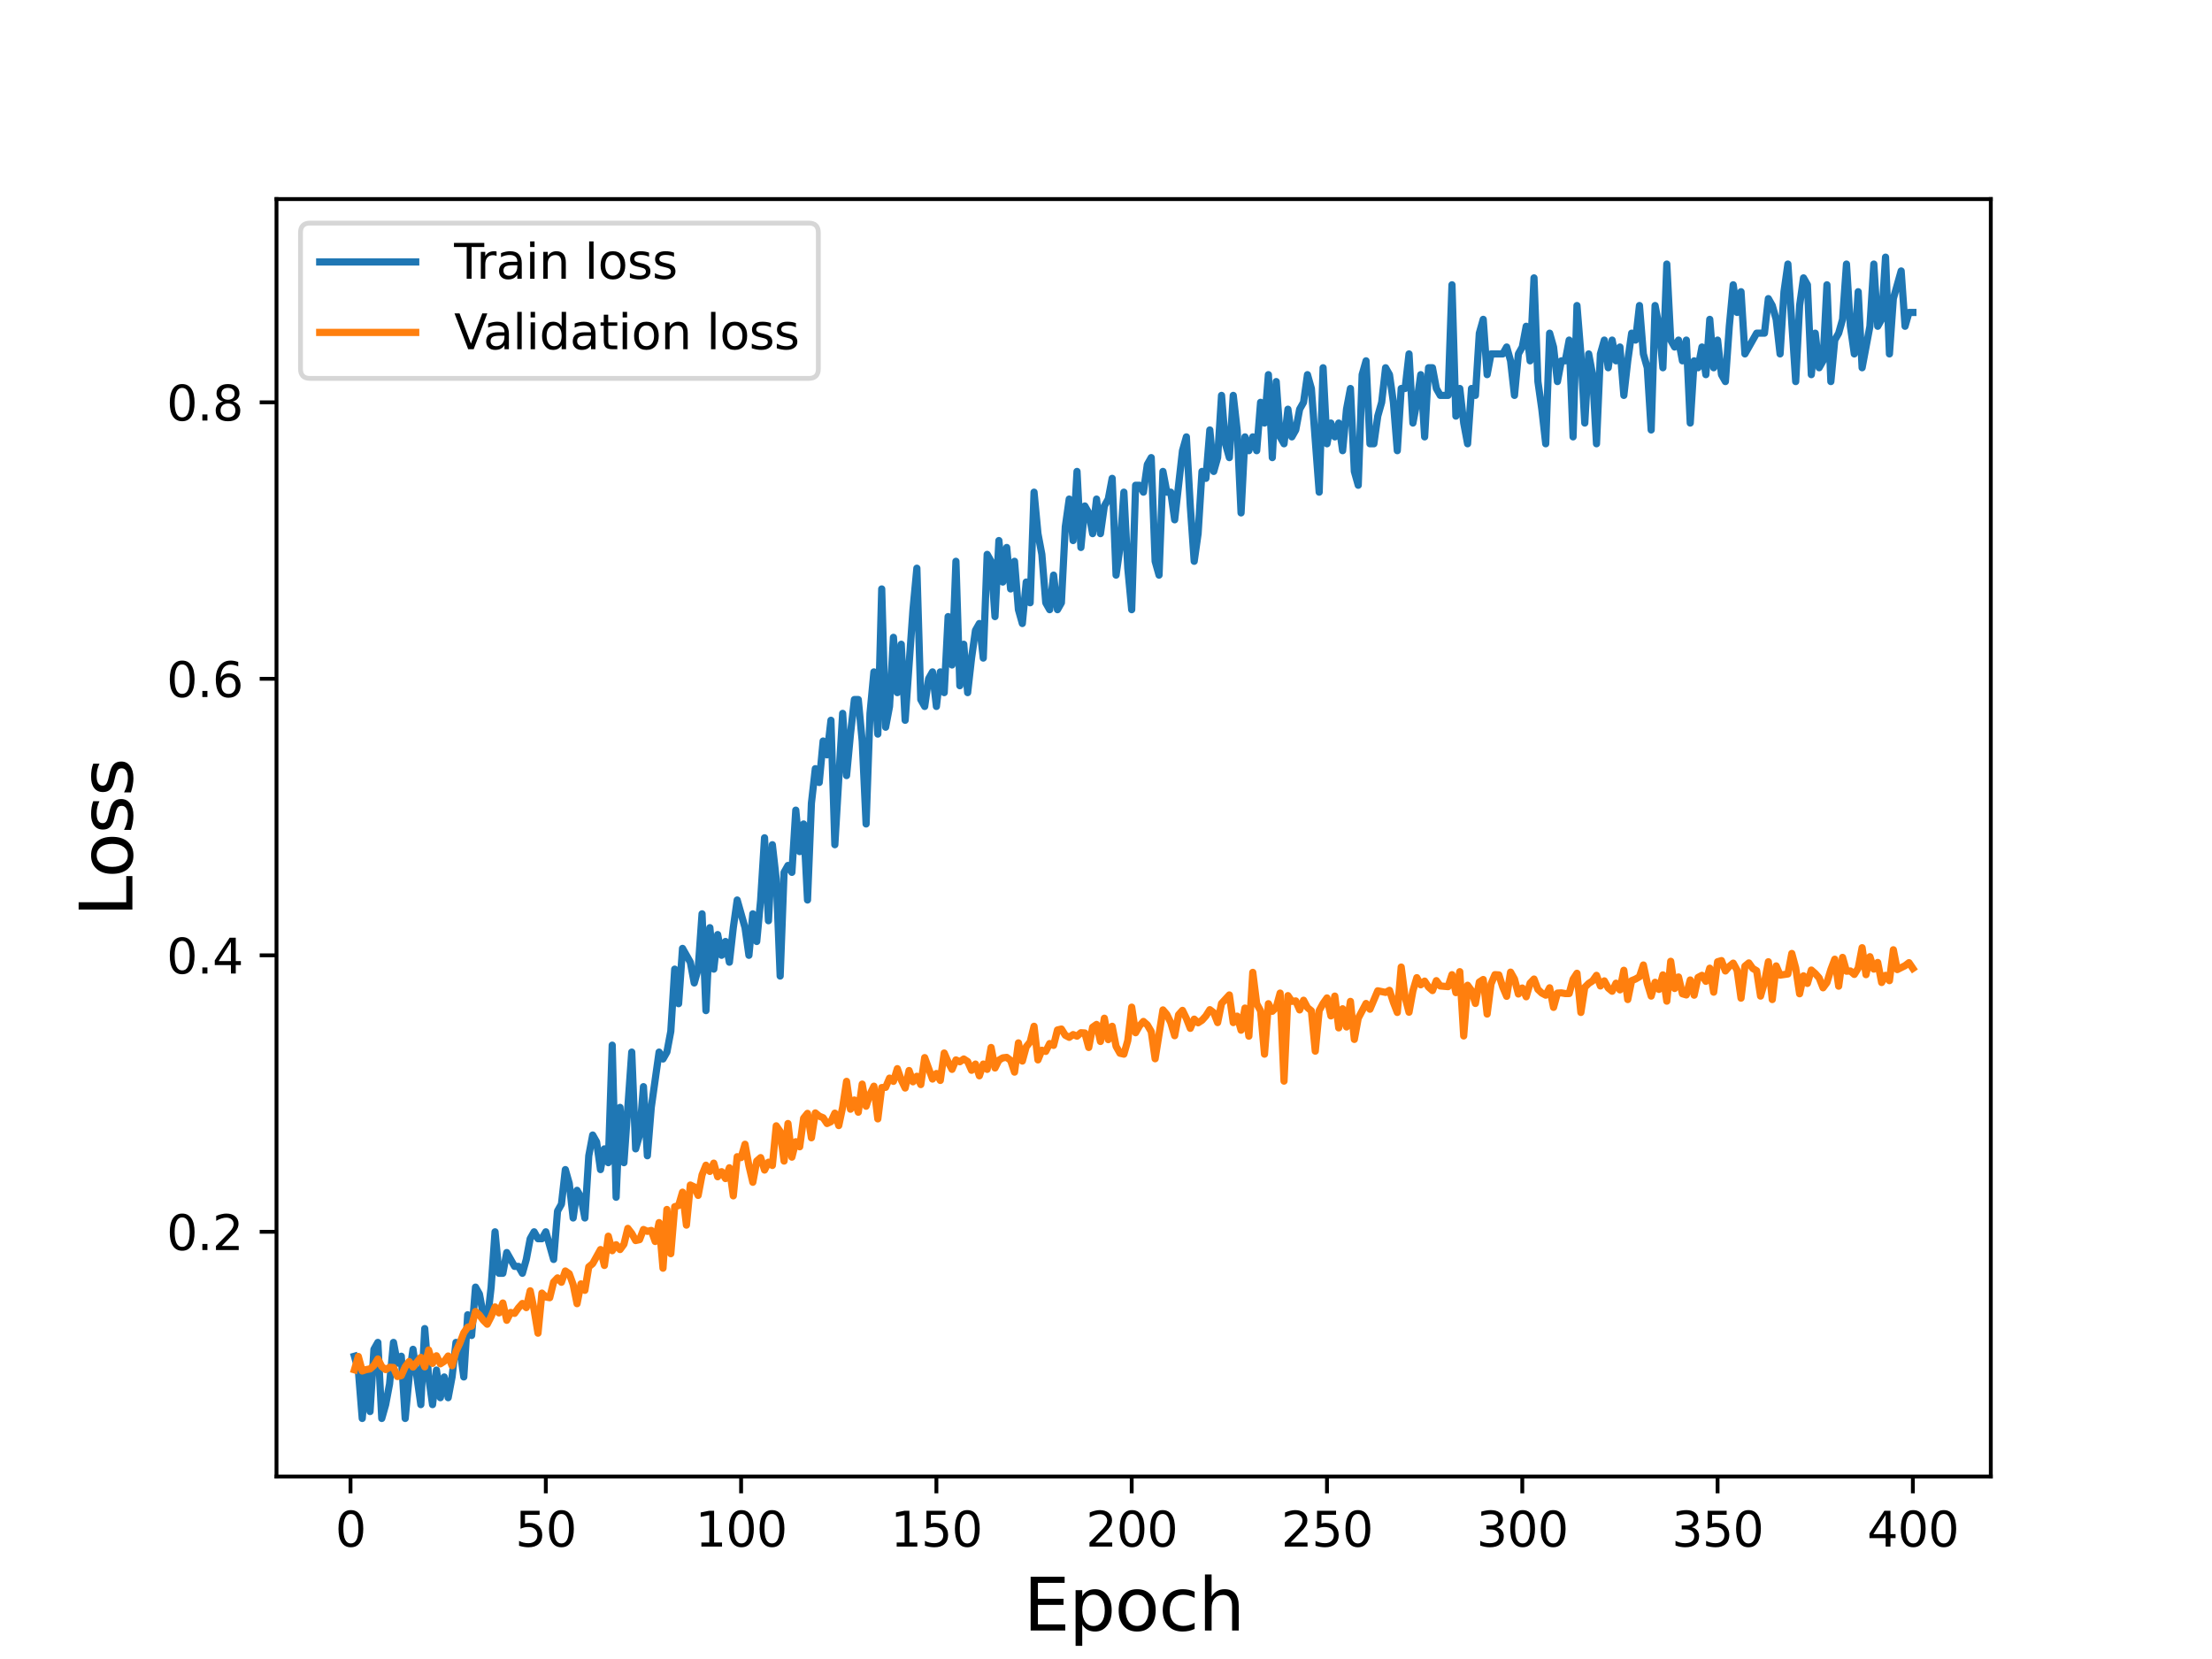 <?xml version="1.0" encoding="utf-8" standalone="no"?>
<!DOCTYPE svg PUBLIC "-//W3C//DTD SVG 1.1//EN"
  "http://www.w3.org/Graphics/SVG/1.1/DTD/svg11.dtd">
<svg height="345.6pt" version="1.1" viewBox="0 0 460.8 345.6" width="460.8pt" xmlns="http://www.w3.org/2000/svg" xmlns:xlink="http://www.w3.org/1999/xlink">
 <defs>
  <style type="text/css">*{stroke-linecap:butt;stroke-linejoin:round;}</style>
 </defs>
 <g id="figure_1">
  <g id="patch_1">
   <path d="M 0 345.6 
L 460.8 345.6 
L 460.8 0 
L 0 0 
z
" style="fill:#ffffff;"/>
  </g>
  <g id="axes_1">
   <g id="patch_2">
    <path d="M 57.6 307.584 
L 414.72 307.584 
L 414.72 41.472 
L 57.6 41.472 
z
" style="fill:#ffffff;"/>
   </g>
   <g id="matplotlib.axis_1">
    <g id="xtick_1">
     <g id="line2d_1">
      <defs>
       <path d="M 0 0 
L 0 3.5 
" id="me9e43ec9c3" style="stroke:#000000;stroke-width:0.8;"/>
      </defs>
      <g>
       <use style="stroke:#000000;stroke-width:0.8;" x="73.019" xlink:href="#me9e43ec9c3" y="307.584"/>
      </g>
     </g>
     <g id="text_1">
      <!-- 0 -->
      <g transform="translate(69.838 322.182)scale(0.1 -0.1)">
       <defs>
        <path d="M 2034 4250 
Q 1547 4250 1301 3770 
Q 1056 3291 1056 2328 
Q 1056 1369 1301 889 
Q 1547 409 2034 409 
Q 2525 409 2770 889 
Q 3016 1369 3016 2328 
Q 3016 3291 2770 3770 
Q 2525 4250 2034 4250 
z
M 2034 4750 
Q 2819 4750 3233 4129 
Q 3647 3509 3647 2328 
Q 3647 1150 3233 529 
Q 2819 -91 2034 -91 
Q 1250 -91 836 529 
Q 422 1150 422 2328 
Q 422 3509 836 4129 
Q 1250 4750 2034 4750 
z
" id="DejaVuSans-30" transform="scale(0.016)"/>
       </defs>
       <use xlink:href="#DejaVuSans-30"/>
      </g>
     </g>
    </g>
    <g id="xtick_2">
     <g id="line2d_2">
      <g>
       <use style="stroke:#000000;stroke-width:0.8;" x="113.703" xlink:href="#me9e43ec9c3" y="307.584"/>
      </g>
     </g>
     <g id="text_2">
      <!-- 50 -->
      <g transform="translate(107.34 322.182)scale(0.1 -0.1)">
       <defs>
        <path d="M 691 4666 
L 3169 4666 
L 3169 4134 
L 1269 4134 
L 1269 2991 
Q 1406 3038 1543 3061 
Q 1681 3084 1819 3084 
Q 2600 3084 3056 2656 
Q 3513 2228 3513 1497 
Q 3513 744 3044 326 
Q 2575 -91 1722 -91 
Q 1428 -91 1123 -41 
Q 819 9 494 109 
L 494 744 
Q 775 591 1075 516 
Q 1375 441 1709 441 
Q 2250 441 2565 725 
Q 2881 1009 2881 1497 
Q 2881 1984 2565 2268 
Q 2250 2553 1709 2553 
Q 1456 2553 1204 2497 
Q 953 2441 691 2322 
L 691 4666 
z
" id="DejaVuSans-35" transform="scale(0.016)"/>
       </defs>
       <use xlink:href="#DejaVuSans-35"/>
       <use x="63.623" xlink:href="#DejaVuSans-30"/>
      </g>
     </g>
    </g>
    <g id="xtick_3">
     <g id="line2d_3">
      <g>
       <use style="stroke:#000000;stroke-width:0.8;" x="154.386" xlink:href="#me9e43ec9c3" y="307.584"/>
      </g>
     </g>
     <g id="text_3">
      <!-- 100 -->
      <g transform="translate(144.842 322.182)scale(0.1 -0.1)">
       <defs>
        <path d="M 794 531 
L 1825 531 
L 1825 4091 
L 703 3866 
L 703 4441 
L 1819 4666 
L 2450 4666 
L 2450 531 
L 3481 531 
L 3481 0 
L 794 0 
L 794 531 
z
" id="DejaVuSans-31" transform="scale(0.016)"/>
       </defs>
       <use xlink:href="#DejaVuSans-31"/>
       <use x="63.623" xlink:href="#DejaVuSans-30"/>
       <use x="127.246" xlink:href="#DejaVuSans-30"/>
      </g>
     </g>
    </g>
    <g id="xtick_4">
     <g id="line2d_4">
      <g>
       <use style="stroke:#000000;stroke-width:0.8;" x="195.07" xlink:href="#me9e43ec9c3" y="307.584"/>
      </g>
     </g>
     <g id="text_4">
      <!-- 150 -->
      <g transform="translate(185.526 322.182)scale(0.1 -0.1)">
       <use xlink:href="#DejaVuSans-31"/>
       <use x="63.623" xlink:href="#DejaVuSans-35"/>
       <use x="127.246" xlink:href="#DejaVuSans-30"/>
      </g>
     </g>
    </g>
    <g id="xtick_5">
     <g id="line2d_5">
      <g>
       <use style="stroke:#000000;stroke-width:0.8;" x="235.753" xlink:href="#me9e43ec9c3" y="307.584"/>
      </g>
     </g>
     <g id="text_5">
      <!-- 200 -->
      <g transform="translate(226.209 322.182)scale(0.1 -0.1)">
       <defs>
        <path d="M 1228 531 
L 3431 531 
L 3431 0 
L 469 0 
L 469 531 
Q 828 903 1448 1529 
Q 2069 2156 2228 2338 
Q 2531 2678 2651 2914 
Q 2772 3150 2772 3378 
Q 2772 3750 2511 3984 
Q 2250 4219 1831 4219 
Q 1534 4219 1204 4116 
Q 875 4013 500 3803 
L 500 4441 
Q 881 4594 1212 4672 
Q 1544 4750 1819 4750 
Q 2544 4750 2975 4387 
Q 3406 4025 3406 3419 
Q 3406 3131 3298 2873 
Q 3191 2616 2906 2266 
Q 2828 2175 2409 1742 
Q 1991 1309 1228 531 
z
" id="DejaVuSans-32" transform="scale(0.016)"/>
       </defs>
       <use xlink:href="#DejaVuSans-32"/>
       <use x="63.623" xlink:href="#DejaVuSans-30"/>
       <use x="127.246" xlink:href="#DejaVuSans-30"/>
      </g>
     </g>
    </g>
    <g id="xtick_6">
     <g id="line2d_6">
      <g>
       <use style="stroke:#000000;stroke-width:0.8;" x="276.437" xlink:href="#me9e43ec9c3" y="307.584"/>
      </g>
     </g>
     <g id="text_6">
      <!-- 250 -->
      <g transform="translate(266.893 322.182)scale(0.1 -0.1)">
       <use xlink:href="#DejaVuSans-32"/>
       <use x="63.623" xlink:href="#DejaVuSans-35"/>
       <use x="127.246" xlink:href="#DejaVuSans-30"/>
      </g>
     </g>
    </g>
    <g id="xtick_7">
     <g id="line2d_7">
      <g>
       <use style="stroke:#000000;stroke-width:0.8;" x="317.12" xlink:href="#me9e43ec9c3" y="307.584"/>
      </g>
     </g>
     <g id="text_7">
      <!-- 300 -->
      <g transform="translate(307.576 322.182)scale(0.1 -0.1)">
       <defs>
        <path d="M 2597 2516 
Q 3050 2419 3304 2112 
Q 3559 1806 3559 1356 
Q 3559 666 3084 287 
Q 2609 -91 1734 -91 
Q 1441 -91 1130 -33 
Q 819 25 488 141 
L 488 750 
Q 750 597 1062 519 
Q 1375 441 1716 441 
Q 2309 441 2620 675 
Q 2931 909 2931 1356 
Q 2931 1769 2642 2001 
Q 2353 2234 1838 2234 
L 1294 2234 
L 1294 2753 
L 1863 2753 
Q 2328 2753 2575 2939 
Q 2822 3125 2822 3475 
Q 2822 3834 2567 4026 
Q 2313 4219 1838 4219 
Q 1578 4219 1281 4162 
Q 984 4106 628 3988 
L 628 4550 
Q 988 4650 1302 4700 
Q 1616 4750 1894 4750 
Q 2613 4750 3031 4423 
Q 3450 4097 3450 3541 
Q 3450 3153 3228 2886 
Q 3006 2619 2597 2516 
z
" id="DejaVuSans-33" transform="scale(0.016)"/>
       </defs>
       <use xlink:href="#DejaVuSans-33"/>
       <use x="63.623" xlink:href="#DejaVuSans-30"/>
       <use x="127.246" xlink:href="#DejaVuSans-30"/>
      </g>
     </g>
    </g>
    <g id="xtick_8">
     <g id="line2d_8">
      <g>
       <use style="stroke:#000000;stroke-width:0.8;" x="357.804" xlink:href="#me9e43ec9c3" y="307.584"/>
      </g>
     </g>
     <g id="text_8">
      <!-- 350 -->
      <g transform="translate(348.26 322.182)scale(0.1 -0.1)">
       <use xlink:href="#DejaVuSans-33"/>
       <use x="63.623" xlink:href="#DejaVuSans-35"/>
       <use x="127.246" xlink:href="#DejaVuSans-30"/>
      </g>
     </g>
    </g>
    <g id="xtick_9">
     <g id="line2d_9">
      <g>
       <use style="stroke:#000000;stroke-width:0.8;" x="398.487" xlink:href="#me9e43ec9c3" y="307.584"/>
      </g>
     </g>
     <g id="text_9">
      <!-- 400 -->
      <g transform="translate(388.944 322.182)scale(0.1 -0.1)">
       <defs>
        <path d="M 2419 4116 
L 825 1625 
L 2419 1625 
L 2419 4116 
z
M 2253 4666 
L 3047 4666 
L 3047 1625 
L 3713 1625 
L 3713 1100 
L 3047 1100 
L 3047 0 
L 2419 0 
L 2419 1100 
L 313 1100 
L 313 1709 
L 2253 4666 
z
" id="DejaVuSans-34" transform="scale(0.016)"/>
       </defs>
       <use xlink:href="#DejaVuSans-34"/>
       <use x="63.623" xlink:href="#DejaVuSans-30"/>
       <use x="127.246" xlink:href="#DejaVuSans-30"/>
      </g>
     </g>
    </g>
    <g id="text_10">
     <!-- Epoch -->
     <g transform="translate(213.194 339.66)scale(0.15 -0.15)">
      <defs>
       <path d="M 628 4666 
L 3578 4666 
L 3578 4134 
L 1259 4134 
L 1259 2753 
L 3481 2753 
L 3481 2222 
L 1259 2222 
L 1259 531 
L 3634 531 
L 3634 0 
L 628 0 
L 628 4666 
z
" id="DejaVuSans-45" transform="scale(0.016)"/>
       <path d="M 1159 525 
L 1159 -1331 
L 581 -1331 
L 581 3500 
L 1159 3500 
L 1159 2969 
Q 1341 3281 1617 3432 
Q 1894 3584 2278 3584 
Q 2916 3584 3314 3078 
Q 3713 2572 3713 1747 
Q 3713 922 3314 415 
Q 2916 -91 2278 -91 
Q 1894 -91 1617 61 
Q 1341 213 1159 525 
z
M 3116 1747 
Q 3116 2381 2855 2742 
Q 2594 3103 2138 3103 
Q 1681 3103 1420 2742 
Q 1159 2381 1159 1747 
Q 1159 1113 1420 752 
Q 1681 391 2138 391 
Q 2594 391 2855 752 
Q 3116 1113 3116 1747 
z
" id="DejaVuSans-70" transform="scale(0.016)"/>
       <path d="M 1959 3097 
Q 1497 3097 1228 2736 
Q 959 2375 959 1747 
Q 959 1119 1226 758 
Q 1494 397 1959 397 
Q 2419 397 2687 759 
Q 2956 1122 2956 1747 
Q 2956 2369 2687 2733 
Q 2419 3097 1959 3097 
z
M 1959 3584 
Q 2709 3584 3137 3096 
Q 3566 2609 3566 1747 
Q 3566 888 3137 398 
Q 2709 -91 1959 -91 
Q 1206 -91 779 398 
Q 353 888 353 1747 
Q 353 2609 779 3096 
Q 1206 3584 1959 3584 
z
" id="DejaVuSans-6f" transform="scale(0.016)"/>
       <path d="M 3122 3366 
L 3122 2828 
Q 2878 2963 2633 3030 
Q 2388 3097 2138 3097 
Q 1578 3097 1268 2742 
Q 959 2388 959 1747 
Q 959 1106 1268 751 
Q 1578 397 2138 397 
Q 2388 397 2633 464 
Q 2878 531 3122 666 
L 3122 134 
Q 2881 22 2623 -34 
Q 2366 -91 2075 -91 
Q 1284 -91 818 406 
Q 353 903 353 1747 
Q 353 2603 823 3093 
Q 1294 3584 2113 3584 
Q 2378 3584 2631 3529 
Q 2884 3475 3122 3366 
z
" id="DejaVuSans-63" transform="scale(0.016)"/>
       <path d="M 3513 2113 
L 3513 0 
L 2938 0 
L 2938 2094 
Q 2938 2591 2744 2837 
Q 2550 3084 2163 3084 
Q 1697 3084 1428 2787 
Q 1159 2491 1159 1978 
L 1159 0 
L 581 0 
L 581 4863 
L 1159 4863 
L 1159 2956 
Q 1366 3272 1645 3428 
Q 1925 3584 2291 3584 
Q 2894 3584 3203 3211 
Q 3513 2838 3513 2113 
z
" id="DejaVuSans-68" transform="scale(0.016)"/>
      </defs>
      <use xlink:href="#DejaVuSans-45"/>
      <use x="63.184" xlink:href="#DejaVuSans-70"/>
      <use x="126.66" xlink:href="#DejaVuSans-6f"/>
      <use x="187.842" xlink:href="#DejaVuSans-63"/>
      <use x="242.822" xlink:href="#DejaVuSans-68"/>
     </g>
    </g>
   </g>
   <g id="matplotlib.axis_2">
    <g id="ytick_1">
     <g id="line2d_10">
      <defs>
       <path d="M 0 0 
L -3.5 0 
" id="m44e10ab6ab" style="stroke:#000000;stroke-width:0.8;"/>
      </defs>
      <g>
       <use style="stroke:#000000;stroke-width:0.8;" x="57.6" xlink:href="#m44e10ab6ab" y="256.608"/>
      </g>
     </g>
     <g id="text_11">
      <!-- 0.2 -->
      <g transform="translate(34.697 260.407)scale(0.1 -0.1)">
       <defs>
        <path d="M 684 794 
L 1344 794 
L 1344 0 
L 684 0 
L 684 794 
z
" id="DejaVuSans-2e" transform="scale(0.016)"/>
       </defs>
       <use xlink:href="#DejaVuSans-30"/>
       <use x="63.623" xlink:href="#DejaVuSans-2e"/>
       <use x="95.41" xlink:href="#DejaVuSans-32"/>
      </g>
     </g>
    </g>
    <g id="ytick_2">
     <g id="line2d_11">
      <g>
       <use style="stroke:#000000;stroke-width:0.8;" x="57.6" xlink:href="#m44e10ab6ab" y="199.008"/>
      </g>
     </g>
     <g id="text_12">
      <!-- 0.4 -->
      <g transform="translate(34.697 202.807)scale(0.1 -0.1)">
       <use xlink:href="#DejaVuSans-30"/>
       <use x="63.623" xlink:href="#DejaVuSans-2e"/>
       <use x="95.41" xlink:href="#DejaVuSans-34"/>
      </g>
     </g>
    </g>
    <g id="ytick_3">
     <g id="line2d_12">
      <g>
       <use style="stroke:#000000;stroke-width:0.8;" x="57.6" xlink:href="#m44e10ab6ab" y="141.408"/>
      </g>
     </g>
     <g id="text_13">
      <!-- 0.6 -->
      <g transform="translate(34.697 145.207)scale(0.1 -0.1)">
       <defs>
        <path d="M 2113 2584 
Q 1688 2584 1439 2293 
Q 1191 2003 1191 1497 
Q 1191 994 1439 701 
Q 1688 409 2113 409 
Q 2538 409 2786 701 
Q 3034 994 3034 1497 
Q 3034 2003 2786 2293 
Q 2538 2584 2113 2584 
z
M 3366 4563 
L 3366 3988 
Q 3128 4100 2886 4159 
Q 2644 4219 2406 4219 
Q 1781 4219 1451 3797 
Q 1122 3375 1075 2522 
Q 1259 2794 1537 2939 
Q 1816 3084 2150 3084 
Q 2853 3084 3261 2657 
Q 3669 2231 3669 1497 
Q 3669 778 3244 343 
Q 2819 -91 2113 -91 
Q 1303 -91 875 529 
Q 447 1150 447 2328 
Q 447 3434 972 4092 
Q 1497 4750 2381 4750 
Q 2619 4750 2861 4703 
Q 3103 4656 3366 4563 
z
" id="DejaVuSans-36" transform="scale(0.016)"/>
       </defs>
       <use xlink:href="#DejaVuSans-30"/>
       <use x="63.623" xlink:href="#DejaVuSans-2e"/>
       <use x="95.41" xlink:href="#DejaVuSans-36"/>
      </g>
     </g>
    </g>
    <g id="ytick_4">
     <g id="line2d_13">
      <g>
       <use style="stroke:#000000;stroke-width:0.8;" x="57.6" xlink:href="#m44e10ab6ab" y="83.808"/>
      </g>
     </g>
     <g id="text_14">
      <!-- 0.8 -->
      <g transform="translate(34.697 87.607)scale(0.1 -0.1)">
       <defs>
        <path d="M 2034 2216 
Q 1584 2216 1326 1975 
Q 1069 1734 1069 1313 
Q 1069 891 1326 650 
Q 1584 409 2034 409 
Q 2484 409 2743 651 
Q 3003 894 3003 1313 
Q 3003 1734 2745 1975 
Q 2488 2216 2034 2216 
z
M 1403 2484 
Q 997 2584 770 2862 
Q 544 3141 544 3541 
Q 544 4100 942 4425 
Q 1341 4750 2034 4750 
Q 2731 4750 3128 4425 
Q 3525 4100 3525 3541 
Q 3525 3141 3298 2862 
Q 3072 2584 2669 2484 
Q 3125 2378 3379 2068 
Q 3634 1759 3634 1313 
Q 3634 634 3220 271 
Q 2806 -91 2034 -91 
Q 1263 -91 848 271 
Q 434 634 434 1313 
Q 434 1759 690 2068 
Q 947 2378 1403 2484 
z
M 1172 3481 
Q 1172 3119 1398 2916 
Q 1625 2713 2034 2713 
Q 2441 2713 2670 2916 
Q 2900 3119 2900 3481 
Q 2900 3844 2670 4047 
Q 2441 4250 2034 4250 
Q 1625 4250 1398 4047 
Q 1172 3844 1172 3481 
z
" id="DejaVuSans-38" transform="scale(0.016)"/>
       </defs>
       <use xlink:href="#DejaVuSans-30"/>
       <use x="63.623" xlink:href="#DejaVuSans-2e"/>
       <use x="95.41" xlink:href="#DejaVuSans-38"/>
      </g>
     </g>
    </g>
    <g id="text_15">
     <!-- Loss -->
     <g transform="translate(27.577 190.979)rotate(-90)scale(0.15 -0.15)">
      <defs>
       <path d="M 628 4666 
L 1259 4666 
L 1259 531 
L 3531 531 
L 3531 0 
L 628 0 
L 628 4666 
z
" id="DejaVuSans-4c" transform="scale(0.016)"/>
       <path d="M 2834 3397 
L 2834 2853 
Q 2591 2978 2328 3040 
Q 2066 3103 1784 3103 
Q 1356 3103 1142 2972 
Q 928 2841 928 2578 
Q 928 2378 1081 2264 
Q 1234 2150 1697 2047 
L 1894 2003 
Q 2506 1872 2764 1633 
Q 3022 1394 3022 966 
Q 3022 478 2636 193 
Q 2250 -91 1575 -91 
Q 1294 -91 989 -36 
Q 684 19 347 128 
L 347 722 
Q 666 556 975 473 
Q 1284 391 1588 391 
Q 1994 391 2212 530 
Q 2431 669 2431 922 
Q 2431 1156 2273 1281 
Q 2116 1406 1581 1522 
L 1381 1569 
Q 847 1681 609 1914 
Q 372 2147 372 2553 
Q 372 3047 722 3315 
Q 1072 3584 1716 3584 
Q 2034 3584 2315 3537 
Q 2597 3491 2834 3397 
z
" id="DejaVuSans-73" transform="scale(0.016)"/>
      </defs>
      <use xlink:href="#DejaVuSans-4c"/>
      <use x="53.963" xlink:href="#DejaVuSans-6f"/>
      <use x="115.145" xlink:href="#DejaVuSans-73"/>
      <use x="167.244" xlink:href="#DejaVuSans-73"/>
     </g>
    </g>
   </g>
   <g id="line2d_14">
    <path clip-path="url(#p46314026e6)" d="M 73.833 282.528 
L 74.646 285.408 
L 75.46 295.488 
L 76.274 285.408 
L 77.087 294.048 
L 77.901 281.088 
L 78.715 279.648 
L 79.528 295.488 
L 80.342 292.608 
L 81.156 288.288 
L 81.969 279.648 
L 82.783 283.968 
L 83.597 282.528 
L 84.41 295.488 
L 85.224 286.848 
L 86.038 281.088 
L 87.665 292.608 
L 88.479 276.768 
L 89.292 286.848 
L 90.106 292.608 
L 90.92 285.408 
L 91.733 291.168 
L 92.547 286.848 
L 93.361 291.168 
L 94.174 286.848 
L 94.988 279.648 
L 95.802 281.088 
L 96.616 286.848 
L 97.429 273.888 
L 98.243 278.208 
L 99.057 268.128 
L 99.87 269.568 
L 100.684 273.888 
L 101.498 275.328 
L 102.311 268.128 
L 103.125 256.608 
L 103.939 265.248 
L 104.752 265.248 
L 105.566 260.928 
L 107.193 263.808 
L 108.007 263.808 
L 108.821 265.248 
L 109.634 262.368 
L 110.448 258.048 
L 111.262 256.608 
L 112.075 258.048 
L 112.889 258.048 
L 113.703 256.608 
L 115.33 262.368 
L 116.144 252.288 
L 116.957 250.848 
L 117.771 243.648 
L 118.585 246.528 
L 119.398 253.728 
L 120.212 247.968 
L 121.026 249.408 
L 121.839 253.728 
L 122.653 240.768 
L 123.467 236.448 
L 124.28 237.888 
L 125.094 243.648 
L 125.908 239.328 
L 126.721 242.208 
L 127.535 217.728 
L 128.349 249.408 
L 129.162 230.688 
L 129.976 242.208 
L 131.603 219.168 
L 132.417 239.328 
L 133.231 236.448 
L 134.044 226.368 
L 134.858 240.768 
L 135.672 230.688 
L 137.299 219.168 
L 138.113 220.608 
L 138.926 219.168 
L 139.74 214.848 
L 140.554 201.888 
L 141.367 209.088 
L 142.181 197.568 
L 143.808 200.448 
L 144.622 204.768 
L 145.436 201.888 
L 146.249 190.368 
L 147.063 210.528 
L 147.877 193.248 
L 148.69 201.888 
L 149.504 194.688 
L 150.318 199.008 
L 151.131 196.128 
L 151.945 200.448 
L 152.759 193.248 
L 153.572 187.488 
L 155.2 193.248 
L 156.013 199.008 
L 156.827 190.368 
L 157.641 196.128 
L 158.454 187.488 
L 159.268 174.528 
L 160.082 191.808 
L 160.895 175.968 
L 161.709 183.168 
L 162.523 203.328 
L 163.336 181.728 
L 164.15 180.288 
L 164.964 181.728 
L 165.777 168.768 
L 166.591 177.408 
L 167.405 171.648 
L 168.219 187.488 
L 169.032 167.328 
L 169.846 160.128 
L 170.66 163.008 
L 171.473 154.368 
L 172.287 157.248 
L 173.101 150.048 
L 173.914 175.968 
L 175.542 148.608 
L 176.355 161.568 
L 177.169 152.928 
L 177.983 145.728 
L 178.796 145.728 
L 179.61 154.368 
L 180.424 171.648 
L 181.237 148.608 
L 182.051 139.968 
L 182.865 152.928 
L 183.678 122.688 
L 184.492 151.488 
L 185.306 147.168 
L 186.119 132.768 
L 186.933 144.288 
L 187.747 134.208 
L 188.56 150.048 
L 190.188 127.008 
L 191.001 118.368 
L 191.815 145.728 
L 192.629 147.168 
L 193.442 141.408 
L 194.256 139.968 
L 195.07 147.168 
L 195.883 139.968 
L 196.697 144.288 
L 197.511 128.448 
L 198.324 138.528 
L 199.138 116.928 
L 199.952 142.848 
L 200.765 134.208 
L 201.579 144.288 
L 202.393 137.088 
L 203.206 131.328 
L 204.02 129.888 
L 204.834 137.088 
L 205.647 115.488 
L 206.461 116.928 
L 207.275 128.448 
L 208.088 112.608 
L 208.902 121.248 
L 209.716 114.048 
L 210.529 122.688 
L 211.343 116.928 
L 212.157 127.008 
L 212.97 129.888 
L 213.784 121.248 
L 214.598 125.568 
L 215.411 102.528 
L 216.225 111.168 
L 217.039 115.488 
L 217.852 125.568 
L 218.666 127.008 
L 219.48 119.808 
L 220.293 127.008 
L 221.107 125.568 
L 221.921 109.728 
L 222.734 103.968 
L 223.548 112.608 
L 224.362 98.208 
L 225.175 114.048 
L 225.989 105.408 
L 226.803 106.848 
L 227.616 111.168 
L 228.43 103.968 
L 229.244 111.168 
L 230.057 105.408 
L 230.871 103.968 
L 231.685 99.648 
L 232.498 119.808 
L 233.312 114.048 
L 234.126 102.528 
L 234.939 118.368 
L 235.753 127.008 
L 236.567 101.088 
L 237.381 101.088 
L 238.194 102.528 
L 239.008 96.768 
L 239.822 95.328 
L 240.635 116.928 
L 241.449 119.808 
L 242.263 98.208 
L 243.076 102.528 
L 243.89 102.528 
L 244.704 108.288 
L 246.331 93.888 
L 247.145 91.008 
L 247.958 105.408 
L 248.772 116.928 
L 249.586 111.168 
L 250.399 98.208 
L 251.213 99.648 
L 252.027 89.568 
L 252.84 98.208 
L 253.654 95.328 
L 254.468 82.368 
L 255.281 92.448 
L 256.095 95.328 
L 256.909 82.368 
L 257.722 89.568 
L 258.536 106.848 
L 259.35 91.008 
L 260.163 93.888 
L 260.977 91.008 
L 261.791 93.888 
L 262.604 83.808 
L 263.418 88.128 
L 264.232 78.048 
L 265.045 95.328 
L 265.859 79.488 
L 266.673 91.008 
L 267.486 92.448 
L 268.3 85.248 
L 269.114 91.008 
L 269.927 89.568 
L 270.741 85.248 
L 271.555 83.808 
L 272.368 78.048 
L 273.182 80.928 
L 274.809 102.528 
L 275.623 76.608 
L 276.437 92.448 
L 277.25 88.128 
L 278.064 91.008 
L 278.878 88.128 
L 279.691 93.888 
L 280.505 85.248 
L 281.319 80.928 
L 282.132 98.208 
L 282.946 101.088 
L 283.76 78.048 
L 284.573 75.168 
L 285.387 92.448 
L 286.201 92.448 
L 287.014 86.688 
L 287.828 83.808 
L 288.642 76.608 
L 289.455 78.048 
L 290.269 83.808 
L 291.083 93.888 
L 291.896 80.928 
L 292.71 80.928 
L 293.524 73.728 
L 294.337 88.128 
L 295.151 83.808 
L 295.965 78.048 
L 296.778 91.008 
L 297.592 76.608 
L 298.406 76.608 
L 299.219 80.928 
L 300.033 82.368 
L 301.66 82.368 
L 302.474 59.328 
L 303.288 86.688 
L 304.101 80.928 
L 304.915 88.128 
L 305.729 92.448 
L 306.543 80.928 
L 307.356 82.368 
L 308.17 69.408 
L 308.984 66.528 
L 309.797 78.048 
L 310.611 73.728 
L 313.052 73.728 
L 313.866 72.288 
L 314.679 75.168 
L 315.493 82.368 
L 316.307 73.728 
L 317.12 72.288 
L 317.934 67.968 
L 318.748 75.168 
L 319.561 57.888 
L 320.375 79.488 
L 321.189 85.248 
L 322.002 92.448 
L 322.816 69.408 
L 323.63 72.288 
L 324.443 79.488 
L 325.257 75.168 
L 326.071 75.168 
L 326.884 70.848 
L 327.698 91.008 
L 328.512 63.648 
L 329.325 73.728 
L 330.139 88.128 
L 330.953 73.728 
L 331.766 78.048 
L 332.58 92.448 
L 333.394 73.728 
L 334.207 70.848 
L 335.021 76.608 
L 335.835 70.848 
L 336.648 75.168 
L 337.462 72.288 
L 338.276 82.368 
L 339.089 75.168 
L 339.903 69.408 
L 340.717 70.848 
L 341.53 63.648 
L 342.344 73.728 
L 343.158 76.608 
L 343.971 89.568 
L 344.785 63.648 
L 345.599 67.968 
L 346.412 76.608 
L 347.226 55.008 
L 348.04 70.848 
L 348.853 72.288 
L 349.667 70.848 
L 350.481 75.168 
L 351.294 70.848 
L 352.108 88.128 
L 352.922 75.168 
L 353.735 76.608 
L 354.549 72.288 
L 355.363 78.048 
L 356.176 66.528 
L 356.99 76.608 
L 357.804 70.848 
L 358.617 78.048 
L 359.431 79.488 
L 360.245 67.968 
L 361.058 59.328 
L 361.872 65.088 
L 362.686 60.768 
L 363.499 73.728 
L 365.94 69.408 
L 367.568 69.408 
L 368.381 62.208 
L 369.195 63.648 
L 370.009 66.528 
L 370.822 73.728 
L 371.636 60.768 
L 372.45 55.008 
L 374.077 79.488 
L 374.891 63.648 
L 375.704 57.888 
L 376.518 59.328 
L 377.332 78.048 
L 378.146 69.408 
L 378.959 76.608 
L 379.773 75.168 
L 380.587 59.328 
L 381.4 79.488 
L 382.214 70.848 
L 383.028 69.408 
L 383.841 66.528 
L 384.655 55.008 
L 385.469 67.968 
L 386.282 73.728 
L 387.096 60.768 
L 387.91 76.608 
L 389.537 67.968 
L 390.351 55.008 
L 391.164 67.968 
L 391.978 66.528 
L 392.792 53.568 
L 393.605 73.728 
L 394.419 62.208 
L 396.046 56.448 
L 396.86 67.968 
L 397.674 65.088 
L 398.487 65.088 
L 398.487 65.088 
" style="fill:none;stroke:#1f77b4;stroke-linecap:square;stroke-width:1.5;"/>
   </g>
   <g id="line2d_15">
    <path clip-path="url(#p46314026e6)" d="M 73.833 285.36 
L 74.646 282.576 
L 75.46 285.6 
L 76.274 285.312 
L 77.087 285.168 
L 77.901 284.448 
L 78.715 283.104 
L 79.528 284.688 
L 80.342 285.312 
L 81.156 284.832 
L 81.969 284.88 
L 82.783 286.752 
L 83.597 286.56 
L 84.41 284.736 
L 85.224 283.632 
L 86.038 284.784 
L 87.665 282.768 
L 88.479 284.736 
L 89.292 281.232 
L 90.106 284.016 
L 90.92 282.432 
L 91.733 284.112 
L 92.547 283.584 
L 93.361 282.48 
L 94.174 284.496 
L 94.988 281.52 
L 95.802 279.792 
L 96.616 277.632 
L 97.429 276.48 
L 98.243 276.24 
L 99.057 273.216 
L 99.87 273.936 
L 100.684 275.04 
L 101.498 275.856 
L 102.311 274.272 
L 103.125 272.256 
L 103.939 273.504 
L 104.752 271.44 
L 105.566 275.04 
L 106.38 273.408 
L 107.193 273.6 
L 108.007 272.448 
L 108.821 271.536 
L 109.634 272.4 
L 110.448 268.896 
L 111.262 272.832 
L 112.075 277.728 
L 112.889 269.376 
L 113.703 270.192 
L 114.516 270.336 
L 115.33 267.072 
L 116.144 266.208 
L 116.957 267.12 
L 117.771 264.768 
L 118.585 265.344 
L 119.398 267.6 
L 120.212 271.584 
L 121.026 267.456 
L 121.839 268.8 
L 122.653 263.904 
L 123.467 263.232 
L 125.094 260.304 
L 125.908 263.616 
L 126.721 257.52 
L 127.535 260.544 
L 128.349 259.296 
L 129.162 260.304 
L 129.976 259.2 
L 130.79 255.888 
L 131.603 256.944 
L 132.417 258.432 
L 133.231 258.24 
L 134.044 256.128 
L 134.858 256.512 
L 135.672 256.32 
L 136.485 258.624 
L 137.299 254.688 
L 138.113 264.192 
L 138.926 251.952 
L 139.74 261.168 
L 140.554 251.376 
L 141.367 251.136 
L 142.181 248.352 
L 142.995 255.216 
L 143.808 246.864 
L 144.622 247.248 
L 145.436 249.024 
L 146.249 244.752 
L 147.063 242.736 
L 147.877 244.032 
L 148.69 242.304 
L 149.504 245.136 
L 150.318 244.08 
L 151.131 245.52 
L 151.945 243.264 
L 152.759 249.12 
L 153.572 240.96 
L 154.386 241.152 
L 155.2 238.368 
L 156.013 242.832 
L 156.827 246.288 
L 157.641 241.872 
L 158.454 241.152 
L 159.268 243.744 
L 160.082 242.112 
L 160.895 242.784 
L 161.709 234.528 
L 162.523 235.728 
L 163.336 241.872 
L 164.15 234.048 
L 164.964 241.056 
L 165.777 237.84 
L 166.591 238.896 
L 167.405 232.944 
L 168.219 231.936 
L 169.032 237.024 
L 169.846 231.84 
L 170.66 232.512 
L 171.473 232.848 
L 172.287 234.048 
L 173.101 233.664 
L 173.914 231.888 
L 174.728 234.48 
L 175.542 230.64 
L 176.355 225.264 
L 177.169 231.072 
L 177.983 229.152 
L 178.796 231.696 
L 179.61 225.84 
L 180.424 230.448 
L 181.237 227.952 
L 182.051 226.272 
L 182.865 233.088 
L 183.678 226.56 
L 184.492 226.512 
L 185.306 224.592 
L 186.119 225.264 
L 186.933 222.624 
L 187.747 224.976 
L 188.56 226.656 
L 189.374 223.008 
L 190.188 225.36 
L 191.001 224.208 
L 191.815 225.936 
L 192.629 220.32 
L 194.256 224.784 
L 195.07 223.632 
L 195.883 225.072 
L 196.697 219.36 
L 197.511 221.232 
L 198.324 222.768 
L 199.138 220.8 
L 199.952 221.184 
L 200.765 220.608 
L 201.579 221.136 
L 202.393 222.96 
L 203.206 221.664 
L 204.02 224.112 
L 204.834 221.664 
L 205.647 222.768 
L 206.461 218.208 
L 207.275 222.48 
L 208.088 220.848 
L 208.902 220.368 
L 209.716 220.272 
L 210.529 220.896 
L 211.343 223.344 
L 212.157 217.248 
L 212.97 221.04 
L 213.784 218.064 
L 214.598 217.056 
L 215.411 213.792 
L 216.225 220.8 
L 217.039 218.784 
L 217.852 219.024 
L 218.666 217.392 
L 219.48 217.776 
L 220.293 214.56 
L 221.107 214.368 
L 221.921 215.664 
L 222.734 216.096 
L 223.548 215.52 
L 224.362 215.856 
L 225.175 215.136 
L 225.989 215.184 
L 226.803 218.208 
L 227.616 213.984 
L 228.43 213.408 
L 229.244 216.96 
L 230.057 212.112 
L 230.871 216.576 
L 231.685 213.792 
L 232.498 217.968 
L 233.312 219.408 
L 234.126 219.6 
L 234.939 216.768 
L 235.753 209.808 
L 236.567 215.136 
L 237.381 213.696 
L 238.194 212.784 
L 239.008 213.504 
L 239.822 214.896 
L 240.635 220.56 
L 242.263 210.384 
L 243.076 211.344 
L 243.89 213.024 
L 244.704 215.76 
L 245.517 211.392 
L 246.331 210.48 
L 247.145 212.16 
L 247.958 214.224 
L 248.772 212.304 
L 249.586 213.072 
L 250.399 212.544 
L 251.213 211.632 
L 252.027 210.336 
L 252.84 210.96 
L 253.654 213.024 
L 254.468 209.04 
L 256.095 207.264 
L 256.909 213.024 
L 257.722 211.68 
L 258.536 214.608 
L 259.35 210 
L 260.163 215.856 
L 260.977 202.56 
L 261.791 209.088 
L 262.604 210.576 
L 263.418 219.6 
L 264.232 209.088 
L 265.045 210.672 
L 265.859 209.856 
L 266.673 206.88 
L 267.486 225.216 
L 268.3 207.408 
L 269.114 208.608 
L 269.927 208.512 
L 270.741 210.384 
L 271.555 208.368 
L 272.368 209.904 
L 273.182 210.576 
L 273.996 218.976 
L 274.809 210.528 
L 275.623 209.04 
L 276.437 207.888 
L 277.25 211.632 
L 278.064 207.504 
L 278.878 214.128 
L 279.691 210.144 
L 280.505 213.936 
L 281.319 208.608 
L 282.132 216.528 
L 282.946 212.112 
L 284.573 209.04 
L 285.387 210.24 
L 287.014 206.4 
L 288.642 206.736 
L 289.455 206.304 
L 290.269 208.8 
L 291.083 210.912 
L 291.896 201.456 
L 292.71 207.744 
L 293.524 210.864 
L 294.337 206.4 
L 295.151 203.664 
L 295.965 205.152 
L 296.778 204.384 
L 297.592 205.632 
L 298.406 206.352 
L 299.219 204.288 
L 300.033 205.392 
L 301.66 205.536 
L 302.474 203.04 
L 303.288 206.784 
L 304.101 202.416 
L 304.915 215.808 
L 305.729 205.248 
L 306.543 206.352 
L 307.356 209.04 
L 308.17 204.576 
L 308.984 204.048 
L 309.797 211.248 
L 310.611 204.96 
L 311.425 203.04 
L 312.238 203.088 
L 313.052 205.632 
L 313.866 207.552 
L 314.679 202.512 
L 315.493 203.952 
L 316.307 207.072 
L 317.12 205.824 
L 317.934 207.648 
L 318.748 204.816 
L 319.561 203.952 
L 320.375 206.112 
L 321.189 206.88 
L 322.002 207.312 
L 322.816 205.776 
L 323.63 209.856 
L 324.443 206.88 
L 325.257 206.832 
L 326.071 206.976 
L 326.884 206.976 
L 327.698 204 
L 328.512 202.752 
L 329.325 210.912 
L 330.139 205.68 
L 330.953 204.864 
L 331.766 204.336 
L 332.58 203.184 
L 333.394 205.392 
L 334.207 204.336 
L 335.021 205.824 
L 335.835 206.496 
L 336.648 204.816 
L 337.462 206.208 
L 338.276 202.128 
L 339.089 208.224 
L 339.903 204.288 
L 340.717 203.952 
L 341.53 203.472 
L 342.344 201.024 
L 343.158 204.816 
L 343.971 207.504 
L 344.785 204.624 
L 345.599 206.112 
L 346.412 203.088 
L 347.226 208.56 
L 348.04 200.256 
L 348.853 205.92 
L 349.667 203.52 
L 350.481 207.024 
L 351.294 207.264 
L 352.108 204.144 
L 352.922 207.312 
L 353.735 203.616 
L 354.549 203.184 
L 355.363 204.432 
L 356.176 201.696 
L 356.99 206.688 
L 357.804 200.352 
L 358.617 200.112 
L 359.431 202.272 
L 360.245 201.312 
L 361.058 200.64 
L 361.872 202.128 
L 362.686 207.936 
L 363.499 201.264 
L 364.313 200.592 
L 365.127 201.744 
L 365.94 202.224 
L 366.754 207.504 
L 367.568 204.672 
L 368.381 200.352 
L 369.195 208.224 
L 370.009 201.216 
L 370.822 203.136 
L 372.45 202.896 
L 373.263 198.624 
L 374.077 201.648 
L 374.891 207.024 
L 375.704 203.28 
L 376.518 204.864 
L 377.332 202.08 
L 378.146 202.8 
L 378.959 203.712 
L 379.773 205.776 
L 380.587 204.672 
L 381.4 201.984 
L 382.214 199.824 
L 383.028 205.44 
L 383.841 199.44 
L 384.655 202.32 
L 385.469 202.272 
L 386.282 202.992 
L 387.096 201.696 
L 387.91 197.424 
L 388.723 203.04 
L 389.537 199.296 
L 390.351 201.888 
L 391.164 200.496 
L 391.978 204.672 
L 392.792 203.184 
L 393.605 204.288 
L 394.419 197.856 
L 395.233 201.984 
L 396.86 201.168 
L 397.674 200.544 
L 398.487 201.744 
L 398.487 201.744 
" style="fill:none;stroke:#ff7f0e;stroke-linecap:square;stroke-width:1.5;"/>
   </g>
   <g id="patch_3">
    <path d="M 57.6 307.584 
L 57.6 41.472 
" style="fill:none;stroke:#000000;stroke-linecap:square;stroke-linejoin:miter;stroke-width:0.8;"/>
   </g>
   <g id="patch_4">
    <path d="M 414.72 307.584 
L 414.72 41.472 
" style="fill:none;stroke:#000000;stroke-linecap:square;stroke-linejoin:miter;stroke-width:0.8;"/>
   </g>
   <g id="patch_5">
    <path d="M 57.6 307.584 
L 414.72 307.584 
" style="fill:none;stroke:#000000;stroke-linecap:square;stroke-linejoin:miter;stroke-width:0.8;"/>
   </g>
   <g id="patch_6">
    <path d="M 57.6 41.472 
L 414.72 41.472 
" style="fill:none;stroke:#000000;stroke-linecap:square;stroke-linejoin:miter;stroke-width:0.8;"/>
   </g>
   <g id="legend_1">
    <g id="patch_7">
     <path d="M 64.6 78.828 
L 168.475 78.828 
Q 170.475 78.828 170.475 76.828 
L 170.475 48.472 
Q 170.475 46.472 168.475 46.472 
L 64.6 46.472 
Q 62.6 46.472 62.6 48.472 
L 62.6 76.828 
Q 62.6 78.828 64.6 78.828 
z
" style="fill:#ffffff;opacity:0.8;stroke:#cccccc;stroke-linejoin:miter;"/>
    </g>
    <g id="line2d_16">
     <path d="M 66.6 54.57 
L 86.6 54.57 
" style="fill:none;stroke:#1f77b4;stroke-linecap:square;stroke-width:1.5;"/>
    </g>
    <g id="line2d_17"/>
    <g id="text_16">
     <!-- Train loss -->
     <g transform="translate(94.6 58.07)scale(0.1 -0.1)">
      <defs>
       <path d="M -19 4666 
L 3928 4666 
L 3928 4134 
L 2272 4134 
L 2272 0 
L 1638 0 
L 1638 4134 
L -19 4134 
L -19 4666 
z
" id="DejaVuSans-54" transform="scale(0.016)"/>
       <path d="M 2631 2963 
Q 2534 3019 2420 3045 
Q 2306 3072 2169 3072 
Q 1681 3072 1420 2755 
Q 1159 2438 1159 1844 
L 1159 0 
L 581 0 
L 581 3500 
L 1159 3500 
L 1159 2956 
Q 1341 3275 1631 3429 
Q 1922 3584 2338 3584 
Q 2397 3584 2469 3576 
Q 2541 3569 2628 3553 
L 2631 2963 
z
" id="DejaVuSans-72" transform="scale(0.016)"/>
       <path d="M 2194 1759 
Q 1497 1759 1228 1600 
Q 959 1441 959 1056 
Q 959 750 1161 570 
Q 1363 391 1709 391 
Q 2188 391 2477 730 
Q 2766 1069 2766 1631 
L 2766 1759 
L 2194 1759 
z
M 3341 1997 
L 3341 0 
L 2766 0 
L 2766 531 
Q 2569 213 2275 61 
Q 1981 -91 1556 -91 
Q 1019 -91 701 211 
Q 384 513 384 1019 
Q 384 1609 779 1909 
Q 1175 2209 1959 2209 
L 2766 2209 
L 2766 2266 
Q 2766 2663 2505 2880 
Q 2244 3097 1772 3097 
Q 1472 3097 1187 3025 
Q 903 2953 641 2809 
L 641 3341 
Q 956 3463 1253 3523 
Q 1550 3584 1831 3584 
Q 2591 3584 2966 3190 
Q 3341 2797 3341 1997 
z
" id="DejaVuSans-61" transform="scale(0.016)"/>
       <path d="M 603 3500 
L 1178 3500 
L 1178 0 
L 603 0 
L 603 3500 
z
M 603 4863 
L 1178 4863 
L 1178 4134 
L 603 4134 
L 603 4863 
z
" id="DejaVuSans-69" transform="scale(0.016)"/>
       <path d="M 3513 2113 
L 3513 0 
L 2938 0 
L 2938 2094 
Q 2938 2591 2744 2837 
Q 2550 3084 2163 3084 
Q 1697 3084 1428 2787 
Q 1159 2491 1159 1978 
L 1159 0 
L 581 0 
L 581 3500 
L 1159 3500 
L 1159 2956 
Q 1366 3272 1645 3428 
Q 1925 3584 2291 3584 
Q 2894 3584 3203 3211 
Q 3513 2838 3513 2113 
z
" id="DejaVuSans-6e" transform="scale(0.016)"/>
       <path id="DejaVuSans-20" transform="scale(0.016)"/>
       <path d="M 603 4863 
L 1178 4863 
L 1178 0 
L 603 0 
L 603 4863 
z
" id="DejaVuSans-6c" transform="scale(0.016)"/>
      </defs>
      <use xlink:href="#DejaVuSans-54"/>
      <use x="46.334" xlink:href="#DejaVuSans-72"/>
      <use x="87.447" xlink:href="#DejaVuSans-61"/>
      <use x="148.727" xlink:href="#DejaVuSans-69"/>
      <use x="176.51" xlink:href="#DejaVuSans-6e"/>
      <use x="239.889" xlink:href="#DejaVuSans-20"/>
      <use x="271.676" xlink:href="#DejaVuSans-6c"/>
      <use x="299.459" xlink:href="#DejaVuSans-6f"/>
      <use x="360.641" xlink:href="#DejaVuSans-73"/>
      <use x="412.74" xlink:href="#DejaVuSans-73"/>
     </g>
    </g>
    <g id="line2d_18">
     <path d="M 66.6 69.249 
L 86.6 69.249 
" style="fill:none;stroke:#ff7f0e;stroke-linecap:square;stroke-width:1.5;"/>
    </g>
    <g id="line2d_19"/>
    <g id="text_17">
     <!-- Validation loss -->
     <g transform="translate(94.6 72.749)scale(0.1 -0.1)">
      <defs>
       <path d="M 1831 0 
L 50 4666 
L 709 4666 
L 2188 738 
L 3669 4666 
L 4325 4666 
L 2547 0 
L 1831 0 
z
" id="DejaVuSans-56" transform="scale(0.016)"/>
       <path d="M 2906 2969 
L 2906 4863 
L 3481 4863 
L 3481 0 
L 2906 0 
L 2906 525 
Q 2725 213 2448 61 
Q 2172 -91 1784 -91 
Q 1150 -91 751 415 
Q 353 922 353 1747 
Q 353 2572 751 3078 
Q 1150 3584 1784 3584 
Q 2172 3584 2448 3432 
Q 2725 3281 2906 2969 
z
M 947 1747 
Q 947 1113 1208 752 
Q 1469 391 1925 391 
Q 2381 391 2643 752 
Q 2906 1113 2906 1747 
Q 2906 2381 2643 2742 
Q 2381 3103 1925 3103 
Q 1469 3103 1208 2742 
Q 947 2381 947 1747 
z
" id="DejaVuSans-64" transform="scale(0.016)"/>
       <path d="M 1172 4494 
L 1172 3500 
L 2356 3500 
L 2356 3053 
L 1172 3053 
L 1172 1153 
Q 1172 725 1289 603 
Q 1406 481 1766 481 
L 2356 481 
L 2356 0 
L 1766 0 
Q 1100 0 847 248 
Q 594 497 594 1153 
L 594 3053 
L 172 3053 
L 172 3500 
L 594 3500 
L 594 4494 
L 1172 4494 
z
" id="DejaVuSans-74" transform="scale(0.016)"/>
      </defs>
      <use xlink:href="#DejaVuSans-56"/>
      <use x="60.658" xlink:href="#DejaVuSans-61"/>
      <use x="121.938" xlink:href="#DejaVuSans-6c"/>
      <use x="149.721" xlink:href="#DejaVuSans-69"/>
      <use x="177.504" xlink:href="#DejaVuSans-64"/>
      <use x="240.98" xlink:href="#DejaVuSans-61"/>
      <use x="302.26" xlink:href="#DejaVuSans-74"/>
      <use x="341.469" xlink:href="#DejaVuSans-69"/>
      <use x="369.252" xlink:href="#DejaVuSans-6f"/>
      <use x="430.434" xlink:href="#DejaVuSans-6e"/>
      <use x="493.812" xlink:href="#DejaVuSans-20"/>
      <use x="525.6" xlink:href="#DejaVuSans-6c"/>
      <use x="553.383" xlink:href="#DejaVuSans-6f"/>
      <use x="614.564" xlink:href="#DejaVuSans-73"/>
      <use x="666.664" xlink:href="#DejaVuSans-73"/>
     </g>
    </g>
   </g>
  </g>
 </g>
 <defs>
  <clipPath id="p46314026e6">
   <rect height="266.112" width="357.12" x="57.6" y="41.472"/>
  </clipPath>
 </defs>
</svg>
